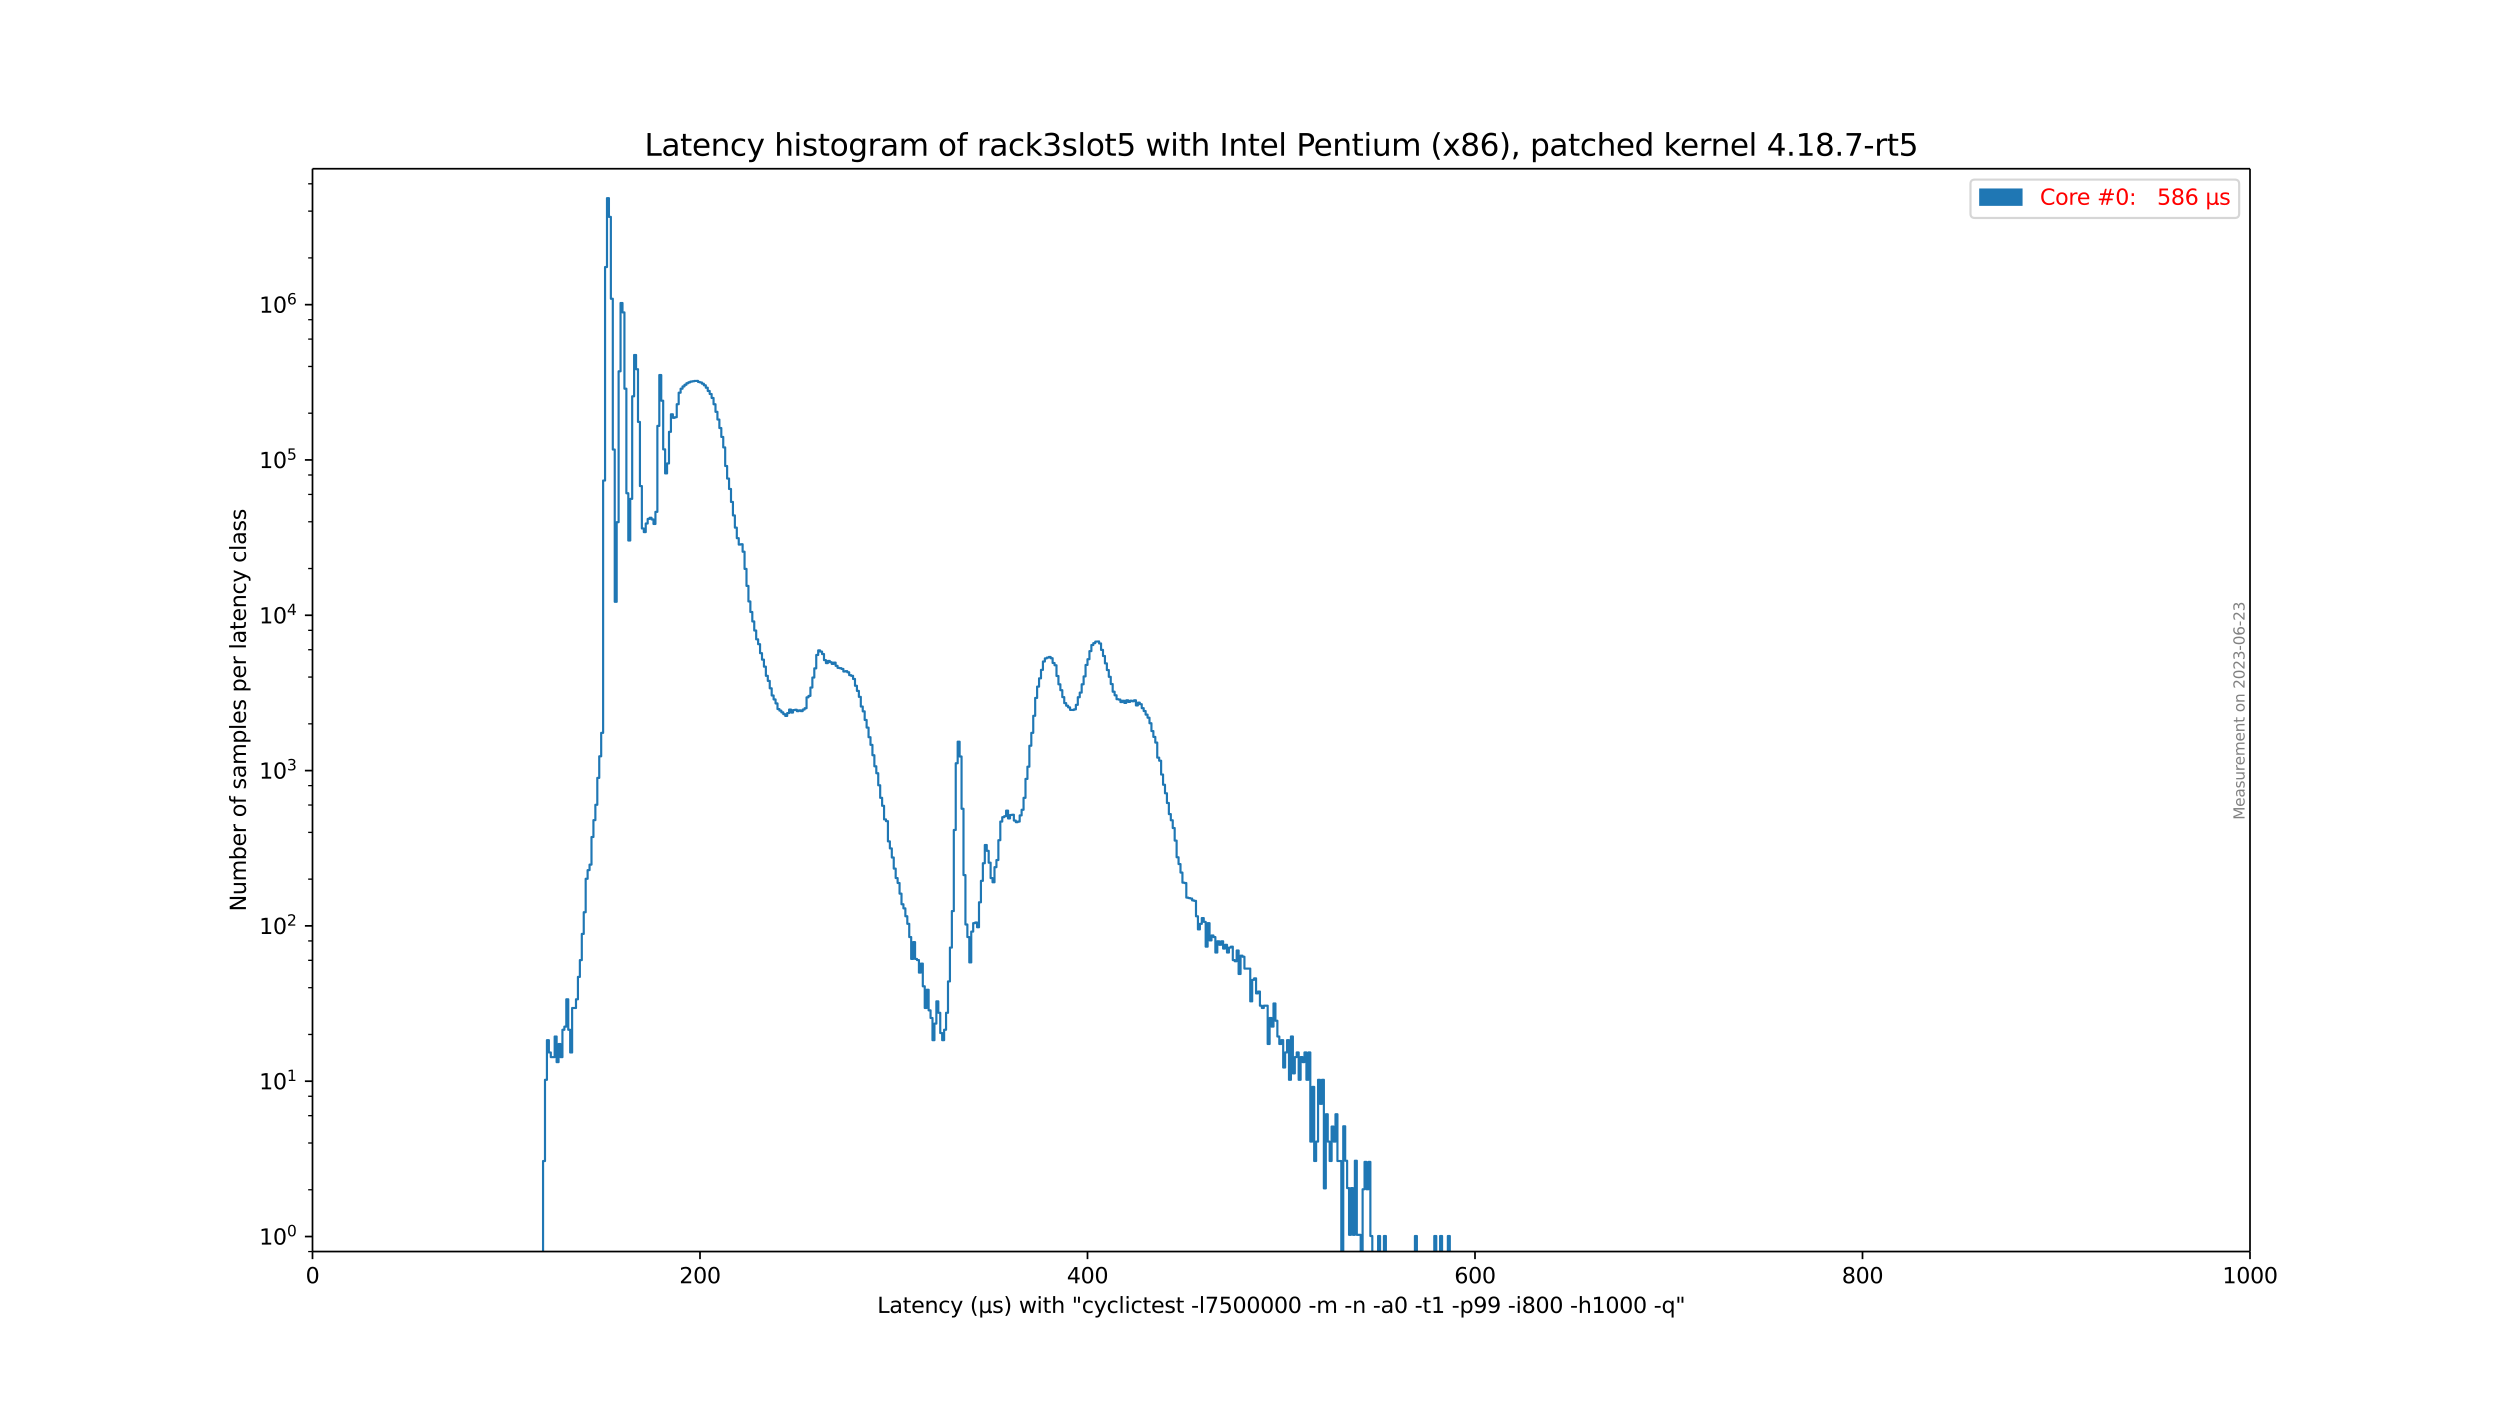 <?xml version="1.0" encoding="UTF-8"?>
<svg version="1.1" viewBox="0 0 1152 648" xmlns="http://www.w3.org/2000/svg" xmlns:dc="http://purl.org/dc/elements/1.1/" xmlns:ns2="http://creativecommons.org/ns#" xmlns:ns4="http://www.w3.org/1999/xlink" xmlns:rdf="http://www.w3.org/1999/02/22-rdf-syntax-ns#">
 <script type="text/javascript">var offsets = [18, 42];
function toggle(oid, attribute, values) {
    var obj = document.getElementById(oid);
    var a = obj.style[attribute];

    a = (a == values[0] || a == "") ? values[1] : values[0];
    obj.style[attribute] = a;
}

function allenable() {
    var i = 0;

    while ((ele = document.getElementById('stairs_' + i)) != null) {
        ele.style.opacity =
        document.getElementById('text_' + (i + offsets[0])).style.opacity =
        document.getElementById('line2d_' + (i + offsets[1])).style.opacity = 1;
        i++;
    }
}

function allbutonedisable(thisnot) {
    var i = 0;

    while ((ele = document.getElementById('stairs_' + i)) != null) {
        if (i != thisnot) {
            ele.style.opacity = 0;
            document.getElementById('text_' + (i + offsets[0])).style.opacity = 0.5;
            document.getElementById('line2d_' + (i + offsets[1])).style.opacity = 0.3;
        }
        i++;
    }
    document.getElementById('stairs_' + thisnot).style.opacity = 1;
    document.getElementById('text_' + (thisnot + offsets[0])).style.opacity = 1;
    document.getElementById('line2d_' + (thisnot + offsets[1])).style.opacity = 1;
}

function toggle_stairsfromtext(event, obj) {
    var num = obj.parentElement.parentElement.id.split('_')[1];

    if (event.ctrlKey)
        allbutonedisable(parseInt(num) - offsets[0]);
    else if (event.shiftKey)
        allenable();
    else {
        toggle('text_' + num, 'opacity', [1, 0.5]);
        toggle('line2d_' + (parseInt(num) + offsets[1] - offsets[0]), 'opacity', [1, 0.3]);
        toggle('stairs_' + (parseInt(num) - offsets[0]), 'opacity', [1, 0]);
    }
}

function toggle_stairsfromline(event, obj) {
    var num = obj.id.split('_')[1];

    if (event.ctrlKey)
        allbutonedisable(parseInt(num) - offsets[1]);
    else if (event.shiftKey)
        allenable();
    else {
        toggle('line2d_' + num, 'opacity', [1, 0.3]);
        toggle('text_' + (parseInt(num) + offsets[0] - offsets[1]), 'opacity', [1, 0.5]);
        toggle('stairs_' + (parseInt(num) - offsets[1]), 'opacity', [1, 0]);
    }
}</script>
 <defs>
  <style type="text/css">*{stroke-linecap:butt;stroke-linejoin:round;}g {-webkit-transition:opacity 0.4s ease-out;-moz-transition:opacity 0.4s ease-out;}</style>
 </defs>
 <g id="figure_1">
  <g id="patch_1">
   <path d="m0 648h1152v-648h-1152z" fill="#fff"/>
  </g>
  <g id="axes_1">
   <g id="patch_2">
    <path d="m144 576.72h892.8v-498.96h-892.8z" fill="#fff"/>
   </g>
   <g id="stairs_0">
    <path d="m144 72136h106.24v-71601h0.893v-37.421h0.893v-18.269h0.893v5.667h0.893v2.144h1.786v-9.492h0.893v11.795h0.893v-8.338h0.893v6.035h0.893v-12.602h0.893v-1.446h0.893v-12.602h0.893v14.048h0.893v10.458h0.893v-20.49h1.786v-4.016h0.893v-10.323h0.893v-7.736h0.893v-12.071h0.893v-9.995h0.893v-15.407h0.893v-3.992h0.893v-2.53h0.893v-12.73h0.893v-7.773h0.893v-7.067h0.893v-12.391h0.893v-9.959h0.893v-10.797h0.893v-116.28h0.893v-98.374h0.893v-31.736h0.893v8.629h0.893v37.72h0.893v69.483h0.893v70.16h0.893v-36.69h0.893v-69.523h0.893v-31.479h0.893v4.337h0.893v35.153h0.893v48.182h0.893v21.778h0.893v-19.196h0.893v-47.263h0.893v-19.031h0.893v6.555h0.893v24.286h0.893v29.557h0.893v19.547h0.893v1.661h0.893v-3.953h0.893v-2.116h0.893v-0.522h0.893v0.761h0.893v2.082h0.893v-5.574h0.893v-39.613h0.893v-23.432h0.893v11.827h0.893v22.417h0.893v11.078h0.893v-4.582h0.893v-14.57h0.893v-8.091h0.893v1.634h0.893v-0.289h0.893v-5.985h0.893v-5.307h0.893v-1.842h0.893v-1.044h0.893v-0.764h0.893v-0.708h0.893v-0.429h0.893v-0.333h0.893v-0.144h0.893v-0.148l1.786-0.022v0.492h0.893v0.236h0.893v0.571h0.893v0.735h0.893v1.106h0.893v1.5h0.893v1.393h0.893v1.838h0.893v2.886h0.893v3.498h0.893v3.544h0.893v3.921h0.893v4.104h0.893v4.823h0.893v8.568h0.893v5.789h0.893v4.805h0.893v5.974h0.893v6.214h0.893v5.624h0.893v4.857h0.893v2.959h0.893v-0.16h0.893v3.443h0.893v7.916h0.893v7.839h0.893v7.16h0.893v4.858h0.893v4.353h0.893v4.184h0.893v4.061h0.893v2.236h0.893v4.141h0.893v2.976h0.893v3.237h0.893v4.231h0.893v2.336h0.893v3.413h0.893v3.309h0.893v1.824h0.893v1.833h0.893v2.603h0.893v0.709h0.893v0.806h0.893v0.827h0.893v0.822h0.893v-1.326h0.893v-1.608h0.893v1.379h0.893v-1.147h0.893v-0.142h0.893v0.638h0.893v-0.366h0.893v0.353h0.893v-0.727h0.893v-0.61h0.893v-5.012h0.893v-0.668h0.893v-3.851h0.893v-4.607h0.893v-4.235h0.893v-6.169h0.893v-2.115h0.893v0.566h0.893v1.124h0.893v2.8h0.893v1.375h0.893v-1.002h0.893v0.586h0.893v0.793h0.893v-0.601h0.893v1.482h0.893v0.934h0.893v0.146h0.893v0.343h0.893v1.196h0.893v-0.182h0.893v0.535h0.893v1.313h0.893v0.318h0.893v1.442h0.893v3.147h0.893v2.362h0.893v2.747h0.893v4.453h0.893v2.226h0.893v3.961h0.893v3.517h0.893v4.427h0.893v3.54h0.893v4.769h0.893v5.096h0.893v3.195h0.893v5.548h0.893v5.793h0.893v3.679h0.893v6.261h0.893v0.795h0.893v9.324h0.893v3.244h0.893v4.193h0.893v5.119h0.893v4.364h0.893v2.267h0.893v4.903h0.893v4.89h0.893v1.899h0.893v3.63h0.893v3.489h0.893v6.101h0.893v10.086h0.893v-7.753h0.893v7.753h0.893v0.522h0.893v5.772h0.893v-4.15h0.893v10.458h0.893v9.995h0.893v-8.401h0.893v9.492h0.893v3.522h0.893v10.21h0.893v-7.619h0.893v-10.264h0.893v5.281h0.893v9.328h0.893v3.275h0.893v-4.791h0.893v-7.811h0.893v-14.464h0.893v-15.586h0.893v-16.825h0.893v-37.37h0.893v-30.752h0.893v-9.929h0.893v6.817h0.893v24.092h0.893v30.56h0.893v22.763h0.893v5.791h0.893v11.68h0.893v-14.196h0.893v-3.89h0.893v-0.303h0.893v2.188h0.893v-11.504h0.893v-9.877h0.893v-8.117h0.893v-8.404h0.893v2.696h0.893v5.459h0.893v7.091h0.893v1.933h0.893v-6.969h0.893v-3.275h0.893v-9.15h0.893v-8.583h0.893v-2.027h0.893v-0.44h0.893v-2.574h0.893v3.589h0.893v-1.572h0.893v-0.122h0.893v2.677h0.893v0.741h0.893v-0.271h0.893v-2.839h0.893v-2.601h0.893v-5.496h0.893v-8.727h0.893v-5.631h0.893v-9.652h0.893v-5.936h0.893v-7.857h0.893v-8.24h0.893v-5.21h0.893v-3.821h0.893v-3.891h0.893v-3.863h0.893v-1.433h0.893v-0.365h0.893v-0.284h0.893v0.576h0.893v2.199h0.893v1.048h0.893v4.94h0.893v3.824h0.893v2.71h0.893v3.203h0.893v2.768h0.893v1.19h0.893v0.761h0.893v1.165l1.786 0.039v-0.283h0.893v-2.079h0.893v-3.517h0.893v-2.128h0.893v-3.828h0.893v-3.644h0.893v-5.273h0.893v-2.653h0.893v-3.717h0.893v-2.811h0.893v-0.861h0.893v-0.693l1.786-0.094v0.926h0.893v2.976h0.893v2.812h0.893v3.394h0.893v3.073h0.893v3.125h0.893v3.325h0.893v3.536h0.893v1.649h0.893v1.797h0.893v0.166h0.893v1.15h0.893v-0.603h0.893v1.008h0.893v-1.221h0.893v0.759h0.893v-0.568h0.893v0.249h0.893v-0.428h0.893v2.359h0.893v-1.278h0.893v0.715h0.893v1.819h0.893v1.323h0.893v1.657h0.893v1.416h0.893v2.549h0.893v3.614h0.893v2.692h0.893v2.61h0.893v6.941h0.893v1.42h0.893v6.365h0.893v4.713h0.893v3.916h0.893v4.482h0.893v5.118h0.893v2.848h0.893v3.578h0.893v5.786h0.893v7.683h0.893v3.135h0.893v3.916h0.893v4.648h0.893v0.168h0.893v6.726h0.893v0.209h0.893v0.211h0.893v0.857h0.893v0.218h0.893v7.1h0.893v6.054h0.893v-2.565h0.893v-2.653h0.893v1.743h0.893v11.429h0.893v-10.826h0.893v7.942h0.893v-2.275h0.893v0.74h0.893v7.123h0.893v-5.192h0.893v1.636h0.893v-1.636h0.893v3.363h0.893v-1.727h0.893v3.556h0.893v-2.27h0.893v-0.435h0.893v6.189h0.893v0.531h0.893v-4.944h0.893v10.826h0.893v-8.452h0.893v0.497h0.893v5.467h2.678v15.09h0.893v-9.898h0.893v-0.698h0.893v6.936h0.893v-0.852h0.893v6.518h0.893v1.054h0.893v-1.054h1.786v17.653h0.893v-11.987h0.893v3.973h0.893v-10.659h0.893v7.955h0.893v7.261h0.893v3.457h0.893v-1.776h0.893v12.602h0.893v-6.936h0.893v-5.667h0.893v18.269h0.893v-19.949h0.893v16.987h0.893v-7.495h0.893v-2.144h0.893v12.602h0.893v-10.458h0.893v2.303h0.893v-4.448h0.893v12.602h0.893v-12.602h0.893v41.081h0.893v-25.204h0.893v34.146h0.893v-8.941h0.893v-28.479h0.893v11.086h0.893v-11.086h0.893v50.023h0.893v-34.146h0.893v12.602h0.893v8.941h0.893v-15.877h0.893v6.936h0.893v-12.602h0.893v21.544h1.786v71601h0.893v-71617h0.893v15.877h0.893v12.602h0.893v21.544h0.893v-21.544h0.893v21.544h0.893v-34.146h0.893v34.146h1.786v71567h0.893v-71588h0.893v-12.602h0.893v12.602h0.893v-12.602h0.893v34.146h0.893v71567h2.678v-71567h0.893v71567h1.786v-71567h0.893v71567h13.392v-71567h0.893v71567h8.035v-71567h0.893v71567h1.786v-71567h0.893v71567h2.678v-71567h0.893v71567h368.73" clip-path="url(#p245af40791)" fill="none" stroke="#1f77b4"/>
   </g>
   <g id="matplotlib.axis_1">
    <g id="xtick_1">
     <g id="line2d_1">
      <defs>
       <path id="m1b1b1af647" d="m0 0v3.5" stroke="#000" stroke-width=".8"/>
      </defs>
      <use x="144" y="576.72" stroke="#000000" stroke-width=".8" ns4:href="#m1b1b1af647"/>
     </g>
     <g id="text_1">
      <g transform="translate(140.82 591.32) scale(.1 -.1)">
       <defs>
        <path id="DejaVuSans-30" transform="scale(.016)" d="m2034 4250q-487 0-733-480-245-479-245-1442 0-959 245-1439 246-480 733-480 491 0 736 480 246 480 246 1439 0 963-246 1442-245 480-736 480zm0 500q785 0 1199-621 414-620 414-1801 0-1178-414-1799-414-620-1199-620-784 0-1198 620-414 621-414 1799 0 1181 414 1801 414 621 1198 621z"/>
       </defs>
       <use ns4:href="#DejaVuSans-30"/>
      </g>
     </g>
    </g>
    <g id="xtick_2">
     <g id="line2d_2">
      <use x="322.56" y="576.72" stroke="#000000" stroke-width=".8" ns4:href="#m1b1b1af647"/>
     </g>
     <g id="text_2">
      <g transform="translate(313.02 591.32) scale(.1 -.1)">
       <defs>
        <path id="DejaVuSans-32" transform="scale(.016)" d="m1228 531h2203v-531h-2962v531q359 372 979 998 621 627 780 809 303 340 423 576 121 236 121 464 0 372-261 606-261 235-680 235-297 0-627-103-329-103-704-313v638q381 153 712 231 332 78 607 78 725 0 1156-363 431-362 431-968 0-288-108-546-107-257-392-607-78-91-497-524-418-433-1181-1211z"/>
       </defs>
       <use ns4:href="#DejaVuSans-32"/>
       <use x="63.623" ns4:href="#DejaVuSans-30"/>
       <use x="127.246" ns4:href="#DejaVuSans-30"/>
      </g>
     </g>
    </g>
    <g id="xtick_3">
     <g id="line2d_3">
      <use x="501.12" y="576.72" stroke="#000000" stroke-width=".8" ns4:href="#m1b1b1af647"/>
     </g>
     <g id="text_3">
      <g transform="translate(491.58 591.32) scale(.1 -.1)">
       <defs>
        <path id="DejaVuSans-34" transform="scale(.016)" d="m2419 4116-1594-2491h1594v2491zm-166 550h794v-3041h666v-525h-666v-1100h-628v1100h-2106v609l1940 2957z"/>
       </defs>
       <use ns4:href="#DejaVuSans-34"/>
       <use x="63.623" ns4:href="#DejaVuSans-30"/>
       <use x="127.246" ns4:href="#DejaVuSans-30"/>
      </g>
     </g>
    </g>
    <g id="xtick_4">
     <g id="line2d_4">
      <use x="679.68" y="576.72" stroke="#000000" stroke-width=".8" ns4:href="#m1b1b1af647"/>
     </g>
     <g id="text_4">
      <g transform="translate(670.14 591.32) scale(.1 -.1)">
       <defs>
        <path id="DejaVuSans-36" transform="scale(.016)" d="m2113 2584q-425 0-674-291-248-290-248-796 0-503 248-796 249-292 674-292t673 292q248 293 248 796 0 506-248 796-248 291-673 291zm1253 1979v-575q-238 112-480 171-242 60-480 60-625 0-955-422-329-422-376-1275 184 272 462 417 279 145 613 145 703 0 1111-427 408-426 408-1160 0-719-425-1154-425-434-1131-434-810 0-1238 620-428 621-428 1799 0 1106 525 1764t1409 658q238 0 480-47t505-140z"/>
       </defs>
       <use ns4:href="#DejaVuSans-36"/>
       <use x="63.623" ns4:href="#DejaVuSans-30"/>
       <use x="127.246" ns4:href="#DejaVuSans-30"/>
      </g>
     </g>
    </g>
    <g id="xtick_5">
     <g id="line2d_5">
      <use x="858.24" y="576.72" stroke="#000000" stroke-width=".8" ns4:href="#m1b1b1af647"/>
     </g>
     <g id="text_5">
      <g transform="translate(848.7 591.32) scale(.1 -.1)">
       <defs>
        <path id="DejaVuSans-38" transform="scale(.016)" d="m2034 2216q-450 0-708-241-257-241-257-662 0-422 257-663 258-241 708-241t709 242q260 243 260 662 0 421-258 662-257 241-711 241zm-631 268q-406 100-633 378-226 279-226 679 0 559 398 884 399 325 1092 325 697 0 1094-325t397-884q0-400-227-679-226-278-629-378 456-106 710-416 255-309 255-755 0-679-414-1042-414-362-1186-362-771 0-1186 362-414 363-414 1042 0 446 256 755 257 310 713 416zm-231 997q0-362 226-565 227-203 636-203 407 0 636 203 230 203 230 565 0 363-230 566-229 203-636 203-409 0-636-203-226-203-226-566z"/>
       </defs>
       <use ns4:href="#DejaVuSans-38"/>
       <use x="63.623" ns4:href="#DejaVuSans-30"/>
       <use x="127.246" ns4:href="#DejaVuSans-30"/>
      </g>
     </g>
    </g>
    <g id="xtick_6">
     <g id="line2d_6">
      <use x="1036.8" y="576.72" stroke="#000000" stroke-width=".8" ns4:href="#m1b1b1af647"/>
     </g>
     <g id="text_6">
      <g transform="translate(1024.1 591.32) scale(.1 -.1)">
       <defs>
        <path id="DejaVuSans-31" transform="scale(.016)" d="m794 531h1031v3560l-1122-225v575l1116 225h631v-4135h1031v-531h-2687v531z"/>
       </defs>
       <use ns4:href="#DejaVuSans-31"/>
       <use x="63.623" ns4:href="#DejaVuSans-30"/>
       <use x="127.246" ns4:href="#DejaVuSans-30"/>
       <use x="190.869" ns4:href="#DejaVuSans-30"/>
      </g>
     </g>
    </g>
    <g id="text_7">
     <g transform="translate(404.23 605) scale(.1 -.1)">
      <defs>
       <path id="DejaVuSans-4c" transform="scale(.016)" d="m628 4666h631v-4135h2272v-531h-2903v4666z"/>
       <path id="DejaVuSans-61" transform="scale(.016)" d="m2194 1759q-697 0-966-159t-269-544q0-306 202-486 202-179 548-179 479 0 768 339t289 901v128h-572zm1147 238v-1997h-575v531q-197-318-491-470t-719-152q-537 0-855 302-317 302-317 808 0 590 395 890 396 300 1180 300h807v57q0 397-261 614t-733 217q-300 0-585-72-284-72-546-216v532q315 122 612 182 297 61 578 61 760 0 1135-394 375-393 375-1193z"/>
       <path id="DejaVuSans-74" transform="scale(.016)" d="m1172 4494v-994h1184v-447h-1184v-1900q0-428 117-550t477-122h590v-481h-590q-666 0-919 248-253 249-253 905v1900h-422v447h422v994h578z"/>
       <path id="DejaVuSans-65" transform="scale(.016)" d="m3597 1894v-281h-2644q38-594 358-905t892-311q331 0 642 81t618 244v-544q-310-131-635-200t-659-69q-838 0-1327 487-489 488-489 1320 0 859 464 1363 464 505 1252 505 706 0 1117-455 411-454 411-1235zm-575 169q-6 471-264 752-258 282-683 282-481 0-770-272t-333-766l2050 4z"/>
       <path id="DejaVuSans-6e" transform="scale(.016)" d="m3513 2113v-2113h-575v2094q0 497-194 743-194 247-581 247-466 0-735-297-269-296-269-809v-1978h-578v3500h578v-544q207 316 486 472 280 156 646 156 603 0 912-373 310-373 310-1098z"/>
       <path id="DejaVuSans-63" transform="scale(.016)" d="m3122 3366v-538q-244 135-489 202t-495 67q-560 0-870-355-309-354-309-995t309-996q310-354 870-354 250 0 495 67t489 202v-532q-241-112-499-168-257-57-548-57-791 0-1257 497-465 497-465 1341 0 856 470 1346 471 491 1290 491 265 0 518-55 253-54 491-163z"/>
       <path id="DejaVuSans-79" transform="scale(.016)" d="m2059-325q-243-625-475-815-231-191-618-191h-460v481h338q237 0 368 113 132 112 291 531l103 262-1415 3444h609l1094-2737 1094 2737h609l-1538-3825z"/>
       <path id="DejaVuSans-28" transform="scale(.016)" d="m1984 4856q-418-718-622-1422-203-703-203-1425 0-721 205-1429t620-1424h-500q-468 735-701 1444t-233 1409q0 697 231 1403 232 707 703 1444h500z"/>
       <path id="DejaVuSans-b5" transform="scale(.016)" d="m544-1331v4831h575v-2175q0-453 215-685 216-231 638-231 462 0 695 262 233 263 233 788v2041h575v-2694q0-187 54-276 55-89 171-89 28 0 78 17t138 55v-463q-128-72-243-106-114-35-223-35-216 0-344 122t-175 372q-156-247-383-371-226-123-532-123-319 0-543 122-223 122-354 366v-1728h-575z"/>
       <path id="DejaVuSans-73" transform="scale(.016)" d="m2834 3397v-544q-243 125-506 187-262 63-544 63-428 0-642-131t-214-394q0-200 153-314t616-217l197-44q612-131 870-370t258-667q0-488-386-773-386-284-1061-284-281 0-586 55t-642 164v594q319-166 628-249 309-82 613-82 406 0 624 139 219 139 219 392 0 234-158 359-157 125-692 241l-200 47q-534 112-772 345-237 233-237 639 0 494 350 762 350 269 994 269 318 0 599-47 282-46 519-140z"/>
       <path id="DejaVuSans-29" transform="scale(.016)" d="m513 4856h500q468-737 701-1444 233-706 233-1403 0-700-233-1409t-701-1444h-500q415 716 620 1424t205 1429q0 722-205 1425-205 704-620 1422z"/>
       <path id="DejaVuSans-77" transform="scale(.016)" d="m269 3500h575l719-2731 715 2731h678l719-2731 716 2731h575l-916-3500h-678l-753 2869-756-2869h-679l-915 3500z"/>
       <path id="DejaVuSans-69" transform="scale(.016)" d="m603 3500h575v-3500h-575v3500zm0 1363h575v-729h-575v729z"/>
       <path id="DejaVuSans-68" transform="scale(.016)" d="m3513 2113v-2113h-575v2094q0 497-194 743-194 247-581 247-466 0-735-297-269-296-269-809v-1978h-578v4863h578v-1907q207 316 486 472 280 156 646 156 603 0 912-373 310-373 310-1098z"/>
       <path id="DejaVuSans-22" transform="scale(.016)" d="m1147 4666v-1735h-531v1735h531zm1181 0v-1735h-531v1735h531z"/>
       <path id="DejaVuSans-6c" transform="scale(.016)" d="m603 4863h575v-4863h-575v4863z"/>
       <path id="DejaVuSans-2d" transform="scale(.016)" d="m313 2009h1684v-512h-1684v512z"/>
       <path id="DejaVuSans-37" transform="scale(.016)" d="m525 4666h3e3v-269l-1694-4397h-659l1594 4134h-2241v532z"/>
       <path id="DejaVuSans-35" transform="scale(.016)" d="m691 4666h2478v-532h-1900v-1143q137 47 274 70 138 23 276 23 781 0 1237-428 457-428 457-1159 0-753-469-1171-469-417-1322-417-294 0-599 50-304 50-629 150v635q281-153 581-228t634-75q541 0 856 284 316 284 316 772 0 487-316 771-315 285-856 285-253 0-505-56-251-56-513-175v2344z"/>
       <path id="DejaVuSans-6d" transform="scale(.016)" d="m3328 2828q216 388 516 572t706 184q547 0 844-383 297-382 297-1088v-2113h-578v2094q0 503-179 746-178 244-543 244-447 0-707-297-259-296-259-809v-1978h-578v2094q0 506-178 748t-550 242q-441 0-701-298-259-298-259-808v-1978h-578v3500h578v-544q197 322 472 475t653 153q382 0 649-194 267-193 395-562z"/>
       <path id="DejaVuSans-70" transform="scale(.016)" d="m1159 525v-1856h-578v4831h578v-531q182 312 458 463 277 152 661 152 638 0 1036-506 399-506 399-1331t-399-1332q-398-506-1036-506-384 0-661 152-276 152-458 464zm1957 1222q0 634-261 995t-717 361q-457 0-718-361t-261-995 261-995 718-361q456 0 717 361t261 995z"/>
       <path id="DejaVuSans-39" transform="scale(.016)" d="m703 97v575q238-113 481-172 244-59 479-59 625 0 954 420 330 420 377 1277-181-269-460-413-278-144-615-144-700 0-1108 423-408 424-408 1159 0 718 425 1152 425 435 1131 435 810 0 1236-621 427-620 427-1801 0-1103-524-1761-523-658-1407-658-238 0-482 47-243 47-506 141zm1256 1978q425 0 673 290 249 291 249 798 0 503-249 795-248 292-673 292t-673-292-248-795q0-507 248-798 248-290 673-290z"/>
       <path id="DejaVuSans-71" transform="scale(.016)" d="m947 1747q0-634 261-995t717-361 718 361q263 361 263 995t-263 995q-262 361-718 361t-717-361-261-995zm1959-1222q-181-312-458-464-276-152-664-152-634 0-1033 506-398 507-398 1332t398 1331q399 506 1033 506 388 0 664-152 277-151 458-463v531h575v-4831h-575v1856z"/>
      </defs>
      <use ns4:href="#DejaVuSans-4c"/>
      <use x="55.713" ns4:href="#DejaVuSans-61"/>
      <use x="116.992" ns4:href="#DejaVuSans-74"/>
      <use x="156.201" ns4:href="#DejaVuSans-65"/>
      <use x="217.725" ns4:href="#DejaVuSans-6e"/>
      <use x="281.104" ns4:href="#DejaVuSans-63"/>
      <use x="336.084" ns4:href="#DejaVuSans-79"/>
      <use x="395.264" ns4:href="#DejaVuSans-20"/>
      <use x="427.051" ns4:href="#DejaVuSans-28"/>
      <use x="466.064" ns4:href="#DejaVuSans-b5"/>
      <use x="529.688" ns4:href="#DejaVuSans-73"/>
      <use x="581.787" ns4:href="#DejaVuSans-29"/>
      <use x="620.801" ns4:href="#DejaVuSans-20"/>
      <use x="652.588" ns4:href="#DejaVuSans-77"/>
      <use x="734.375" ns4:href="#DejaVuSans-69"/>
      <use x="762.158" ns4:href="#DejaVuSans-74"/>
      <use x="801.367" ns4:href="#DejaVuSans-68"/>
      <use x="864.746" ns4:href="#DejaVuSans-20"/>
      <use x="896.533" ns4:href="#DejaVuSans-22"/>
      <use x="942.529" ns4:href="#DejaVuSans-63"/>
      <use x="997.51" ns4:href="#DejaVuSans-79"/>
      <use x="1056.689" ns4:href="#DejaVuSans-63"/>
      <use x="1111.67" ns4:href="#DejaVuSans-6c"/>
      <use x="1139.453" ns4:href="#DejaVuSans-69"/>
      <use x="1167.236" ns4:href="#DejaVuSans-63"/>
      <use x="1222.217" ns4:href="#DejaVuSans-74"/>
      <use x="1261.426" ns4:href="#DejaVuSans-65"/>
      <use x="1322.949" ns4:href="#DejaVuSans-73"/>
      <use x="1375.049" ns4:href="#DejaVuSans-74"/>
      <use x="1414.258" ns4:href="#DejaVuSans-20"/>
      <use x="1446.045" ns4:href="#DejaVuSans-2d"/>
      <use x="1482.129" ns4:href="#DejaVuSans-6c"/>
      <use x="1509.912" ns4:href="#DejaVuSans-37"/>
      <use x="1573.535" ns4:href="#DejaVuSans-35"/>
      <use x="1637.158" ns4:href="#DejaVuSans-30"/>
      <use x="1700.781" ns4:href="#DejaVuSans-30"/>
      <use x="1764.404" ns4:href="#DejaVuSans-30"/>
      <use x="1828.027" ns4:href="#DejaVuSans-30"/>
      <use x="1891.65" ns4:href="#DejaVuSans-30"/>
      <use x="1955.273" ns4:href="#DejaVuSans-20"/>
      <use x="1987.061" ns4:href="#DejaVuSans-2d"/>
      <use x="2023.145" ns4:href="#DejaVuSans-6d"/>
      <use x="2120.557" ns4:href="#DejaVuSans-20"/>
      <use x="2152.344" ns4:href="#DejaVuSans-2d"/>
      <use x="2188.428" ns4:href="#DejaVuSans-6e"/>
      <use x="2251.807" ns4:href="#DejaVuSans-20"/>
      <use x="2283.594" ns4:href="#DejaVuSans-2d"/>
      <use x="2319.678" ns4:href="#DejaVuSans-61"/>
      <use x="2380.957" ns4:href="#DejaVuSans-30"/>
      <use x="2444.58" ns4:href="#DejaVuSans-20"/>
      <use x="2476.367" ns4:href="#DejaVuSans-2d"/>
      <use x="2512.451" ns4:href="#DejaVuSans-74"/>
      <use x="2551.66" ns4:href="#DejaVuSans-31"/>
      <use x="2615.283" ns4:href="#DejaVuSans-20"/>
      <use x="2647.07" ns4:href="#DejaVuSans-2d"/>
      <use x="2683.154" ns4:href="#DejaVuSans-70"/>
      <use x="2746.631" ns4:href="#DejaVuSans-39"/>
      <use x="2810.254" ns4:href="#DejaVuSans-39"/>
      <use x="2873.877" ns4:href="#DejaVuSans-20"/>
      <use x="2905.664" ns4:href="#DejaVuSans-2d"/>
      <use x="2941.748" ns4:href="#DejaVuSans-69"/>
      <use x="2969.531" ns4:href="#DejaVuSans-38"/>
      <use x="3033.154" ns4:href="#DejaVuSans-30"/>
      <use x="3096.777" ns4:href="#DejaVuSans-30"/>
      <use x="3160.4" ns4:href="#DejaVuSans-20"/>
      <use x="3192.188" ns4:href="#DejaVuSans-2d"/>
      <use x="3228.271" ns4:href="#DejaVuSans-68"/>
      <use x="3291.65" ns4:href="#DejaVuSans-31"/>
      <use x="3355.273" ns4:href="#DejaVuSans-30"/>
      <use x="3418.896" ns4:href="#DejaVuSans-30"/>
      <use x="3482.52" ns4:href="#DejaVuSans-30"/>
      <use x="3546.143" ns4:href="#DejaVuSans-20"/>
      <use x="3577.93" ns4:href="#DejaVuSans-2d"/>
      <use x="3614.014" ns4:href="#DejaVuSans-71"/>
      <use x="3677.49" ns4:href="#DejaVuSans-22"/>
     </g>
    </g>
   </g>
   <g id="matplotlib.axis_2">
    <g id="ytick_1">
     <g id="line2d_7">
      <defs>
       <path id="m743912856b" d="m0 0h-3.5" stroke="#000" stroke-width=".8"/>
      </defs>
      <use x="144" y="569.784" stroke="#000000" stroke-width=".8" ns4:href="#m743912856b"/>
     </g>
     <g id="text_8">
      <g transform="translate(119.4 573.58) scale(.1 -.1)">
       <use transform="translate(0 .766)" ns4:href="#DejaVuSans-31"/>
       <use transform="translate(63.623 .766)" ns4:href="#DejaVuSans-30"/>
       <use transform="translate(128.2 39.047) scale(.7)" ns4:href="#DejaVuSans-30"/>
      </g>
     </g>
    </g>
    <g id="ytick_2">
     <g id="line2d_8">
      <use x="144" y="498.218" stroke="#000000" stroke-width=".8" ns4:href="#m743912856b"/>
     </g>
     <g id="text_9">
      <g transform="translate(119.4 502.02) scale(.1 -.1)">
       <use transform="translate(0 .684)" ns4:href="#DejaVuSans-31"/>
       <use transform="translate(63.623 .684)" ns4:href="#DejaVuSans-30"/>
       <use transform="translate(128.2 38.966) scale(.7)" ns4:href="#DejaVuSans-31"/>
      </g>
     </g>
    </g>
    <g id="ytick_3">
     <g id="line2d_9">
      <use x="144" y="426.651" stroke="#000000" stroke-width=".8" ns4:href="#m743912856b"/>
     </g>
     <g id="text_10">
      <g transform="translate(119.4 430.45) scale(.1 -.1)">
       <use transform="translate(0 .766)" ns4:href="#DejaVuSans-31"/>
       <use transform="translate(63.623 .766)" ns4:href="#DejaVuSans-30"/>
       <use transform="translate(128.2 39.047) scale(.7)" ns4:href="#DejaVuSans-32"/>
      </g>
     </g>
    </g>
    <g id="ytick_4">
     <g id="line2d_10">
      <use x="144" y="355.085" stroke="#000000" stroke-width=".8" ns4:href="#m743912856b"/>
     </g>
     <g id="text_11">
      <g transform="translate(119.4 358.88) scale(.1 -.1)">
       <defs>
        <path id="DejaVuSans-33" transform="scale(.016)" d="m2597 2516q453-97 707-404 255-306 255-756 0-690-475-1069-475-378-1350-378-293 0-604 58t-642 174v609q262-153 574-231 313-78 654-78 593 0 904 234t311 681q0 413-289 645-289 233-804 233h-544v519h569q465 0 712 186t247 536q0 359-255 551-254 193-729 193-260 0-557-57-297-56-653-174v562q360 100 674 150t592 50q719 0 1137-327 419-326 419-882 0-388-222-655t-631-370z"/>
       </defs>
       <use transform="translate(0 .766)" ns4:href="#DejaVuSans-31"/>
       <use transform="translate(63.623 .766)" ns4:href="#DejaVuSans-30"/>
       <use transform="translate(128.2 39.047) scale(.7)" ns4:href="#DejaVuSans-33"/>
      </g>
     </g>
    </g>
    <g id="ytick_5">
     <g id="line2d_11">
      <use x="144" y="283.518" stroke="#000000" stroke-width=".8" ns4:href="#m743912856b"/>
     </g>
     <g id="text_12">
      <g transform="translate(119.4 287.32) scale(.1 -.1)">
       <use transform="translate(0 .684)" ns4:href="#DejaVuSans-31"/>
       <use transform="translate(63.623 .684)" ns4:href="#DejaVuSans-30"/>
       <use transform="translate(128.2 38.966) scale(.7)" ns4:href="#DejaVuSans-34"/>
      </g>
     </g>
    </g>
    <g id="ytick_6">
     <g id="line2d_12">
      <use x="144" y="211.952" stroke="#000000" stroke-width=".8" ns4:href="#m743912856b"/>
     </g>
     <g id="text_13">
      <g transform="translate(119.4 215.75) scale(.1 -.1)">
       <use transform="translate(0 .684)" ns4:href="#DejaVuSans-31"/>
       <use transform="translate(63.623 .684)" ns4:href="#DejaVuSans-30"/>
       <use transform="translate(128.2 38.966) scale(.7)" ns4:href="#DejaVuSans-35"/>
      </g>
     </g>
    </g>
    <g id="ytick_7">
     <g id="line2d_13">
      <use x="144" y="140.385" stroke="#000000" stroke-width=".8" ns4:href="#m743912856b"/>
     </g>
     <g id="text_14">
      <g transform="translate(119.4 144.18) scale(.1 -.1)">
       <use transform="translate(0 .766)" ns4:href="#DejaVuSans-31"/>
       <use transform="translate(63.623 .766)" ns4:href="#DejaVuSans-30"/>
       <use transform="translate(128.2 39.047) scale(.7)" ns4:href="#DejaVuSans-36"/>
      </g>
     </g>
    </g>
    <g id="ytick_8">
     <g id="line2d_14">
      <defs>
       <path id="m6026d28a37" d="m0 0h-2" stroke="#000" stroke-width=".6"/>
      </defs>
      <use x="144" y="576.72" stroke="#000000" stroke-width=".6" ns4:href="#m6026d28a37"/>
     </g>
    </g>
    <g id="ytick_9">
     <g id="line2d_15">
      <use x="144" y="548.241" stroke="#000000" stroke-width=".6" ns4:href="#m6026d28a37"/>
     </g>
    </g>
    <g id="ytick_10">
     <g id="line2d_16">
      <use x="144" y="526.697" stroke="#000000" stroke-width=".6" ns4:href="#m6026d28a37"/>
     </g>
    </g>
    <g id="ytick_11">
     <g id="line2d_17">
      <use x="144" y="514.095" stroke="#000000" stroke-width=".6" ns4:href="#m6026d28a37"/>
     </g>
    </g>
    <g id="ytick_12">
     <g id="line2d_18">
      <use x="144" y="505.153" stroke="#000000" stroke-width=".6" ns4:href="#m6026d28a37"/>
     </g>
    </g>
    <g id="ytick_13">
     <g id="line2d_19">
      <use x="144" y="476.674" stroke="#000000" stroke-width=".6" ns4:href="#m6026d28a37"/>
     </g>
    </g>
    <g id="ytick_14">
     <g id="line2d_20">
      <use x="144" y="455.131" stroke="#000000" stroke-width=".6" ns4:href="#m6026d28a37"/>
     </g>
    </g>
    <g id="ytick_15">
     <g id="line2d_21">
      <use x="144" y="442.528" stroke="#000000" stroke-width=".6" ns4:href="#m6026d28a37"/>
     </g>
    </g>
    <g id="ytick_16">
     <g id="line2d_22">
      <use x="144" y="433.587" stroke="#000000" stroke-width=".6" ns4:href="#m6026d28a37"/>
     </g>
    </g>
    <g id="ytick_17">
     <g id="line2d_23">
      <use x="144" y="405.108" stroke="#000000" stroke-width=".6" ns4:href="#m6026d28a37"/>
     </g>
    </g>
    <g id="ytick_18">
     <g id="line2d_24">
      <use x="144" y="383.564" stroke="#000000" stroke-width=".6" ns4:href="#m6026d28a37"/>
     </g>
    </g>
    <g id="ytick_19">
     <g id="line2d_25">
      <use x="144" y="370.962" stroke="#000000" stroke-width=".6" ns4:href="#m6026d28a37"/>
     </g>
    </g>
    <g id="ytick_20">
     <g id="line2d_26">
      <use x="144" y="362.02" stroke="#000000" stroke-width=".6" ns4:href="#m6026d28a37"/>
     </g>
    </g>
    <g id="ytick_21">
     <g id="line2d_27">
      <use x="144" y="333.541" stroke="#000000" stroke-width=".6" ns4:href="#m6026d28a37"/>
     </g>
    </g>
    <g id="ytick_22">
     <g id="line2d_28">
      <use x="144" y="311.997" stroke="#000000" stroke-width=".6" ns4:href="#m6026d28a37"/>
     </g>
    </g>
    <g id="ytick_23">
     <g id="line2d_29">
      <use x="144" y="299.395" stroke="#000000" stroke-width=".6" ns4:href="#m6026d28a37"/>
     </g>
    </g>
    <g id="ytick_24">
     <g id="line2d_30">
      <use x="144" y="290.454" stroke="#000000" stroke-width=".6" ns4:href="#m6026d28a37"/>
     </g>
    </g>
    <g id="ytick_25">
     <g id="line2d_31">
      <use x="144" y="261.975" stroke="#000000" stroke-width=".6" ns4:href="#m6026d28a37"/>
     </g>
    </g>
    <g id="ytick_26">
     <g id="line2d_32">
      <use x="144" y="240.431" stroke="#000000" stroke-width=".6" ns4:href="#m6026d28a37"/>
     </g>
    </g>
    <g id="ytick_27">
     <g id="line2d_33">
      <use x="144" y="227.829" stroke="#000000" stroke-width=".6" ns4:href="#m6026d28a37"/>
     </g>
    </g>
    <g id="ytick_28">
     <g id="line2d_34">
      <use x="144" y="218.887" stroke="#000000" stroke-width=".6" ns4:href="#m6026d28a37"/>
     </g>
    </g>
    <g id="ytick_29">
     <g id="line2d_35">
      <use x="144" y="190.408" stroke="#000000" stroke-width=".6" ns4:href="#m6026d28a37"/>
     </g>
    </g>
    <g id="ytick_30">
     <g id="line2d_36">
      <use x="144" y="168.864" stroke="#000000" stroke-width=".6" ns4:href="#m6026d28a37"/>
     </g>
    </g>
    <g id="ytick_31">
     <g id="line2d_37">
      <use x="144" y="156.262" stroke="#000000" stroke-width=".6" ns4:href="#m6026d28a37"/>
     </g>
    </g>
    <g id="ytick_32">
     <g id="line2d_38">
      <use x="144" y="147.321" stroke="#000000" stroke-width=".6" ns4:href="#m6026d28a37"/>
     </g>
    </g>
    <g id="ytick_33">
     <g id="line2d_39">
      <use x="144" y="118.841" stroke="#000000" stroke-width=".6" ns4:href="#m6026d28a37"/>
     </g>
    </g>
    <g id="ytick_34">
     <g id="line2d_40">
      <use x="144" y="97.298" stroke="#000000" stroke-width=".6" ns4:href="#m6026d28a37"/>
     </g>
    </g>
    <g id="ytick_35">
     <g id="line2d_41">
      <use x="144" y="84.696" stroke="#000000" stroke-width=".6" ns4:href="#m6026d28a37"/>
     </g>
    </g>
    <g id="text_15">
     <g transform="translate(113.32 419.96) rotate(-90) scale(.1 -.1)">
      <defs>
       <path id="DejaVuSans-4e" transform="scale(.016)" d="m628 4666h850l2069-3903v3903h612v-4666h-850l-2068 3903v-3903h-613v4666z"/>
       <path id="DejaVuSans-75" transform="scale(.016)" d="m544 1381v2119h575v-2097q0-497 193-746 194-248 582-248 465 0 735 297 271 297 271 810v1984h575v-3500h-575v538q-209-319-486-474-276-155-642-155-603 0-916 375-312 375-312 1097zm1447 2203z"/>
       <path id="DejaVuSans-62" transform="scale(.016)" d="m3116 1747q0 634-261 995t-717 361q-457 0-718-361t-261-995 261-995 718-361q456 0 717 361t261 995zm-1957 1222q182 312 458 463 277 152 661 152 638 0 1036-506 399-506 399-1331t-399-1332q-398-506-1036-506-384 0-661 152-276 152-458 464v-525h-578v4863h578v-1894z"/>
       <path id="DejaVuSans-72" transform="scale(.016)" d="m2631 2963q-97 56-211 82-114 27-251 27-488 0-749-317t-261-911v-1844h-578v3500h578v-544q182 319 472 473 291 155 707 155 59 0 131-8 72-7 159-23l3-590z"/>
       <path id="DejaVuSans-6f" transform="scale(.016)" d="m1959 3097q-462 0-731-361t-269-989 267-989q268-361 733-361 460 0 728 362 269 363 269 988 0 622-269 986-268 364-728 364zm0 487q750 0 1178-488 429-487 429-1349 0-859-429-1349-428-489-1178-489-753 0-1180 489-426 490-426 1349 0 862 426 1349 427 488 1180 488z"/>
       <path id="DejaVuSans-66" transform="scale(.016)" d="m2375 4863v-479h-550q-309 0-430-125-120-125-120-450v-309h947v-447h-947v-3053h-578v3053h-550v447h550v244q0 584 272 851 272 268 862 268h544z"/>
      </defs>
      <use ns4:href="#DejaVuSans-4e"/>
      <use x="74.805" ns4:href="#DejaVuSans-75"/>
      <use x="138.184" ns4:href="#DejaVuSans-6d"/>
      <use x="235.596" ns4:href="#DejaVuSans-62"/>
      <use x="299.072" ns4:href="#DejaVuSans-65"/>
      <use x="360.596" ns4:href="#DejaVuSans-72"/>
      <use x="401.709" ns4:href="#DejaVuSans-20"/>
      <use x="433.496" ns4:href="#DejaVuSans-6f"/>
      <use x="494.678" ns4:href="#DejaVuSans-66"/>
      <use x="529.883" ns4:href="#DejaVuSans-20"/>
      <use x="561.67" ns4:href="#DejaVuSans-73"/>
      <use x="613.77" ns4:href="#DejaVuSans-61"/>
      <use x="675.049" ns4:href="#DejaVuSans-6d"/>
      <use x="772.461" ns4:href="#DejaVuSans-70"/>
      <use x="835.938" ns4:href="#DejaVuSans-6c"/>
      <use x="863.721" ns4:href="#DejaVuSans-65"/>
      <use x="925.244" ns4:href="#DejaVuSans-73"/>
      <use x="977.344" ns4:href="#DejaVuSans-20"/>
      <use x="1009.131" ns4:href="#DejaVuSans-70"/>
      <use x="1072.607" ns4:href="#DejaVuSans-65"/>
      <use x="1134.131" ns4:href="#DejaVuSans-72"/>
      <use x="1175.244" ns4:href="#DejaVuSans-20"/>
      <use x="1207.031" ns4:href="#DejaVuSans-6c"/>
      <use x="1234.814" ns4:href="#DejaVuSans-61"/>
      <use x="1296.094" ns4:href="#DejaVuSans-74"/>
      <use x="1335.303" ns4:href="#DejaVuSans-65"/>
      <use x="1396.826" ns4:href="#DejaVuSans-6e"/>
      <use x="1460.205" ns4:href="#DejaVuSans-63"/>
      <use x="1515.186" ns4:href="#DejaVuSans-79"/>
      <use x="1574.365" ns4:href="#DejaVuSans-20"/>
      <use x="1606.152" ns4:href="#DejaVuSans-63"/>
      <use x="1661.133" ns4:href="#DejaVuSans-6c"/>
      <use x="1688.916" ns4:href="#DejaVuSans-61"/>
      <use x="1750.195" ns4:href="#DejaVuSans-73"/>
      <use x="1802.295" ns4:href="#DejaVuSans-73"/>
     </g>
    </g>
   </g>
   <g id="patch_3">
    <path d="m144 576.72v-498.96" fill="none" stroke="#000" stroke-linecap="square" stroke-width=".8"/>
   </g>
   <g id="patch_4">
    <path d="m1036.8 576.72v-498.96" fill="none" stroke="#000" stroke-linecap="square" stroke-width=".8"/>
   </g>
   <g id="patch_5">
    <path d="m144 576.72h892.8" fill="none" stroke="#000" stroke-linecap="square" stroke-width=".8"/>
   </g>
   <g id="patch_6">
    <path d="m144 77.76h892.8" fill="none" stroke="#000" stroke-linecap="square" stroke-width=".8"/>
   </g>
   <g id="text_16">
    <g transform="translate(1034.3 377.75) rotate(-90) scale(.069 -.069)" fill="#808080">
     <defs>
      <path id="DejaVuSans-4d" transform="scale(.016)" d="m628 4666h941l1190-3175 1197 3175h941v-4666h-616v4097l-1203-3200h-634l-1203 3200v-4097h-613v4666z"/>
     </defs>
     <use ns4:href="#DejaVuSans-4d"/>
     <use x="86.279" ns4:href="#DejaVuSans-65"/>
     <use x="147.803" ns4:href="#DejaVuSans-61"/>
     <use x="209.082" ns4:href="#DejaVuSans-73"/>
     <use x="261.182" ns4:href="#DejaVuSans-75"/>
     <use x="324.561" ns4:href="#DejaVuSans-72"/>
     <use x="363.424" ns4:href="#DejaVuSans-65"/>
     <use x="424.947" ns4:href="#DejaVuSans-6d"/>
     <use x="522.359" ns4:href="#DejaVuSans-65"/>
     <use x="583.883" ns4:href="#DejaVuSans-6e"/>
     <use x="647.262" ns4:href="#DejaVuSans-74"/>
     <use x="686.471" ns4:href="#DejaVuSans-20"/>
     <use x="718.258" ns4:href="#DejaVuSans-6f"/>
     <use x="779.439" ns4:href="#DejaVuSans-6e"/>
     <use x="842.818" ns4:href="#DejaVuSans-20"/>
     <use x="874.605" ns4:href="#DejaVuSans-32"/>
     <use x="938.229" ns4:href="#DejaVuSans-30"/>
     <use x="1001.852" ns4:href="#DejaVuSans-32"/>
     <use x="1065.475" ns4:href="#DejaVuSans-33"/>
     <use x="1129.098" ns4:href="#DejaVuSans-2d"/>
     <use x="1165.182" ns4:href="#DejaVuSans-30"/>
     <use x="1228.805" ns4:href="#DejaVuSans-36"/>
     <use x="1292.428" ns4:href="#DejaVuSans-2d"/>
     <use x="1328.512" ns4:href="#DejaVuSans-32"/>
     <use x="1392.135" ns4:href="#DejaVuSans-33"/>
    </g>
   </g>
   <g id="text_17">
    <g transform="translate(296.99 71.76) scale(.14 -.14)">
     <defs>
      <path id="DejaVuSans-67" transform="scale(.016)" d="m2906 1791q0 625-258 968-257 344-723 344-462 0-720-344-258-343-258-968 0-622 258-966t720-344q466 0 723 344 258 344 258 966zm575-1357q0-893-397-1329-396-436-1215-436-303 0-572 45t-522 139v559q253-137 500-202 247-66 503-66 566 0 847 295t281 892v285q-178-310-456-463t-666-153q-643 0-1037 490-394 491-394 1301 0 812 394 1302 394 491 1037 491 388 0 666-153t456-462v531h575v-3066z"/>
      <path id="DejaVuSans-6b" transform="scale(.016)" d="m581 4863h578v-2872l1716 1509h734l-1856-1637 1935-1863h-750l-1779 1709v-1709h-578v4863z"/>
      <path id="DejaVuSans-49" transform="scale(.016)" d="m628 4666h631v-4666h-631v4666z"/>
      <path id="DejaVuSans-50" transform="scale(.016)" d="m1259 4147v-1753h794q441 0 681 228 241 228 241 650 0 419-241 647-240 228-681 228h-794zm-631 519h1425q785 0 1186-355 402-355 402-1039 0-691-402-1044-401-353-1186-353h-794v-1875h-631v4666z"/>
      <path id="DejaVuSans-78" transform="scale(.016)" d="m3513 3500-1266-1703 1331-1797h-678l-1019 1375-1018-1375h-679l1360 1831-1244 1669h678l928-1247 928 1247h679z"/>
      <path id="DejaVuSans-2c" transform="scale(.016)" d="m750 794h659v-538l-512-1e3h-403l256 1e3v538z"/>
      <path id="DejaVuSans-64" transform="scale(.016)" d="m2906 2969v1894h575v-4863h-575v525q-181-312-458-464-276-152-664-152-634 0-1033 506-398 507-398 1332t398 1331q399 506 1033 506 388 0 664-152 277-151 458-463zm-1959-1222q0-634 261-995t717-361 718 361q263 361 263 995t-263 995q-262 361-718 361t-717-361-261-995z"/>
      <path id="DejaVuSans-2e" transform="scale(.016)" d="m684 794h660v-794h-660v794z"/>
     </defs>
     <use ns4:href="#DejaVuSans-4c"/>
     <use x="55.713" ns4:href="#DejaVuSans-61"/>
     <use x="116.992" ns4:href="#DejaVuSans-74"/>
     <use x="156.201" ns4:href="#DejaVuSans-65"/>
     <use x="217.725" ns4:href="#DejaVuSans-6e"/>
     <use x="281.104" ns4:href="#DejaVuSans-63"/>
     <use x="336.084" ns4:href="#DejaVuSans-79"/>
     <use x="395.264" ns4:href="#DejaVuSans-20"/>
     <use x="427.051" ns4:href="#DejaVuSans-68"/>
     <use x="490.43" ns4:href="#DejaVuSans-69"/>
     <use x="518.213" ns4:href="#DejaVuSans-73"/>
     <use x="570.312" ns4:href="#DejaVuSans-74"/>
     <use x="609.521" ns4:href="#DejaVuSans-6f"/>
     <use x="670.703" ns4:href="#DejaVuSans-67"/>
     <use x="734.18" ns4:href="#DejaVuSans-72"/>
     <use x="775.293" ns4:href="#DejaVuSans-61"/>
     <use x="836.572" ns4:href="#DejaVuSans-6d"/>
     <use x="933.984" ns4:href="#DejaVuSans-20"/>
     <use x="965.771" ns4:href="#DejaVuSans-6f"/>
     <use x="1026.953" ns4:href="#DejaVuSans-66"/>
     <use x="1062.158" ns4:href="#DejaVuSans-20"/>
     <use x="1093.945" ns4:href="#DejaVuSans-72"/>
     <use x="1135.059" ns4:href="#DejaVuSans-61"/>
     <use x="1196.338" ns4:href="#DejaVuSans-63"/>
     <use x="1251.318" ns4:href="#DejaVuSans-6b"/>
     <use x="1309.229" ns4:href="#DejaVuSans-33"/>
     <use x="1372.852" ns4:href="#DejaVuSans-73"/>
     <use x="1424.951" ns4:href="#DejaVuSans-6c"/>
     <use x="1452.734" ns4:href="#DejaVuSans-6f"/>
     <use x="1513.916" ns4:href="#DejaVuSans-74"/>
     <use x="1553.125" ns4:href="#DejaVuSans-35"/>
     <use x="1616.748" ns4:href="#DejaVuSans-20"/>
     <use x="1648.535" ns4:href="#DejaVuSans-77"/>
     <use x="1730.322" ns4:href="#DejaVuSans-69"/>
     <use x="1758.105" ns4:href="#DejaVuSans-74"/>
     <use x="1797.314" ns4:href="#DejaVuSans-68"/>
     <use x="1860.693" ns4:href="#DejaVuSans-20"/>
     <use x="1892.48" ns4:href="#DejaVuSans-49"/>
     <use x="1921.973" ns4:href="#DejaVuSans-6e"/>
     <use x="1985.352" ns4:href="#DejaVuSans-74"/>
     <use x="2024.561" ns4:href="#DejaVuSans-65"/>
     <use x="2086.084" ns4:href="#DejaVuSans-6c"/>
     <use x="2113.867" ns4:href="#DejaVuSans-20"/>
     <use x="2145.654" ns4:href="#DejaVuSans-50"/>
     <use x="2202.332" ns4:href="#DejaVuSans-65"/>
     <use x="2263.855" ns4:href="#DejaVuSans-6e"/>
     <use x="2327.234" ns4:href="#DejaVuSans-74"/>
     <use x="2366.443" ns4:href="#DejaVuSans-69"/>
     <use x="2394.227" ns4:href="#DejaVuSans-75"/>
     <use x="2457.605" ns4:href="#DejaVuSans-6d"/>
     <use x="2555.018" ns4:href="#DejaVuSans-20"/>
     <use x="2586.805" ns4:href="#DejaVuSans-28"/>
     <use x="2625.818" ns4:href="#DejaVuSans-78"/>
     <use x="2684.998" ns4:href="#DejaVuSans-38"/>
     <use x="2748.621" ns4:href="#DejaVuSans-36"/>
     <use x="2812.244" ns4:href="#DejaVuSans-29"/>
     <use x="2851.258" ns4:href="#DejaVuSans-2c"/>
     <use x="2883.045" ns4:href="#DejaVuSans-20"/>
     <use x="2914.832" ns4:href="#DejaVuSans-70"/>
     <use x="2978.309" ns4:href="#DejaVuSans-61"/>
     <use x="3039.588" ns4:href="#DejaVuSans-74"/>
     <use x="3078.797" ns4:href="#DejaVuSans-63"/>
     <use x="3133.777" ns4:href="#DejaVuSans-68"/>
     <use x="3197.156" ns4:href="#DejaVuSans-65"/>
     <use x="3258.68" ns4:href="#DejaVuSans-64"/>
     <use x="3322.156" ns4:href="#DejaVuSans-20"/>
     <use x="3353.943" ns4:href="#DejaVuSans-6b"/>
     <use x="3408.229" ns4:href="#DejaVuSans-65"/>
     <use x="3469.752" ns4:href="#DejaVuSans-72"/>
     <use x="3509.115" ns4:href="#DejaVuSans-6e"/>
     <use x="3572.494" ns4:href="#DejaVuSans-65"/>
     <use x="3634.018" ns4:href="#DejaVuSans-6c"/>
     <use x="3661.801" ns4:href="#DejaVuSans-20"/>
     <use x="3693.588" ns4:href="#DejaVuSans-34"/>
     <use x="3757.211" ns4:href="#DejaVuSans-2e"/>
     <use x="3788.998" ns4:href="#DejaVuSans-31"/>
     <use x="3852.621" ns4:href="#DejaVuSans-38"/>
     <use x="3916.244" ns4:href="#DejaVuSans-2e"/>
     <use x="3948.031" ns4:href="#DejaVuSans-37"/>
     <use x="4011.654" ns4:href="#DejaVuSans-2d"/>
     <use x="4047.738" ns4:href="#DejaVuSans-72"/>
     <use x="4088.852" ns4:href="#DejaVuSans-74"/>
     <use x="4128.061" ns4:href="#DejaVuSans-35"/>
    </g>
   </g>
   <g id="legend_1">
    <g id="patch_7">
     <path d="m910 100.44h119.8q2 0 2-2v-13.678q0-2-2-2h-119.8q-2 0-2 2v13.678q0 2 2 2z" fill="#fff" opacity=".8" stroke="#ccc"/>
    </g>
    <g id="line2d_42" cursor="pointer" stroke-width="8px" onclick="toggle_stairsfromline(event, this)">
     <path d="m912 90.858h20" fill="none" stroke="#1f77b4" stroke-linecap="square"/>
    </g>
    <g id="text_18">
     <g transform="translate(940 94.358) scale(.1 -.1)" fill="#f00">
      <defs>
       <path id="DejaVuSans-43" transform="scale(.016)" d="m4122 4306v-665q-319 297-680 443-361 147-767 147-800 0-1225-489t-425-1414q0-922 425-1411t1225-489q406 0 767 147t680 444v-660q-331-225-702-338-370-112-782-112-1060 0-1670 648-609 649-609 1771 0 1125 609 1773 610 649 1670 649 418 0 788-111 371-111 696-333z"/>
       <path id="DejaVuSans-23" transform="scale(.016)" d="m3272 2816h-909l-263-1044h916l256 1044zm-469 1778-325-1297h913l328 1297h500l-322-1297h975v-481h-1097l-256-1044h994v-478h-1116l-325-1294h-500l322 1294h-916l-322-1294h-503l325 1294h-984v478h1100l262 1044h-1006v481h1128l319 1297h506z"/>
       <path id="DejaVuSans-3a" transform="scale(.016)" d="m750 794h659v-794h-659v794zm0 2515h659v-793h-659v793z"/>
      </defs>
      <use ns4:href="#DejaVuSans-43"/>
      <use x="69.824" ns4:href="#DejaVuSans-6f"/>
      <use x="131.006" ns4:href="#DejaVuSans-72"/>
      <use x="169.869" ns4:href="#DejaVuSans-65"/>
      <use x="231.393" ns4:href="#DejaVuSans-20"/>
      <use x="263.18" ns4:href="#DejaVuSans-23"/>
      <use x="346.969" ns4:href="#DejaVuSans-30"/>
      <use x="410.592" ns4:href="#DejaVuSans-3a"/>
      <use x="444.283" ns4:href="#DejaVuSans-20"/>
      <use x="476.07" ns4:href="#DejaVuSans-20"/>
      <use x="507.857" ns4:href="#DejaVuSans-20"/>
      <use x="539.645" ns4:href="#DejaVuSans-35"/>
      <use x="603.268" ns4:href="#DejaVuSans-38"/>
      <use x="666.891" ns4:href="#DejaVuSans-36"/>
      <use x="730.514" ns4:href="#DejaVuSans-20"/>
      <use x="762.301" ns4:href="#DejaVuSans-b5"/>
      <use x="825.924" ns4:href="#DejaVuSans-73"/>
      <path d="m0-11h885.92v91h-885.92z" cursor="pointer" opacity="0" onclick="toggle_stairsfromtext(event, this)"/>
     </g>
    </g>
   </g>
  </g>
 </g>
 <defs>
  <clipPath id="p245af40791">
   <rect x="144" y="77.76" width="892.8" height="498.96"/>
  </clipPath>
 </defs>
</svg>
